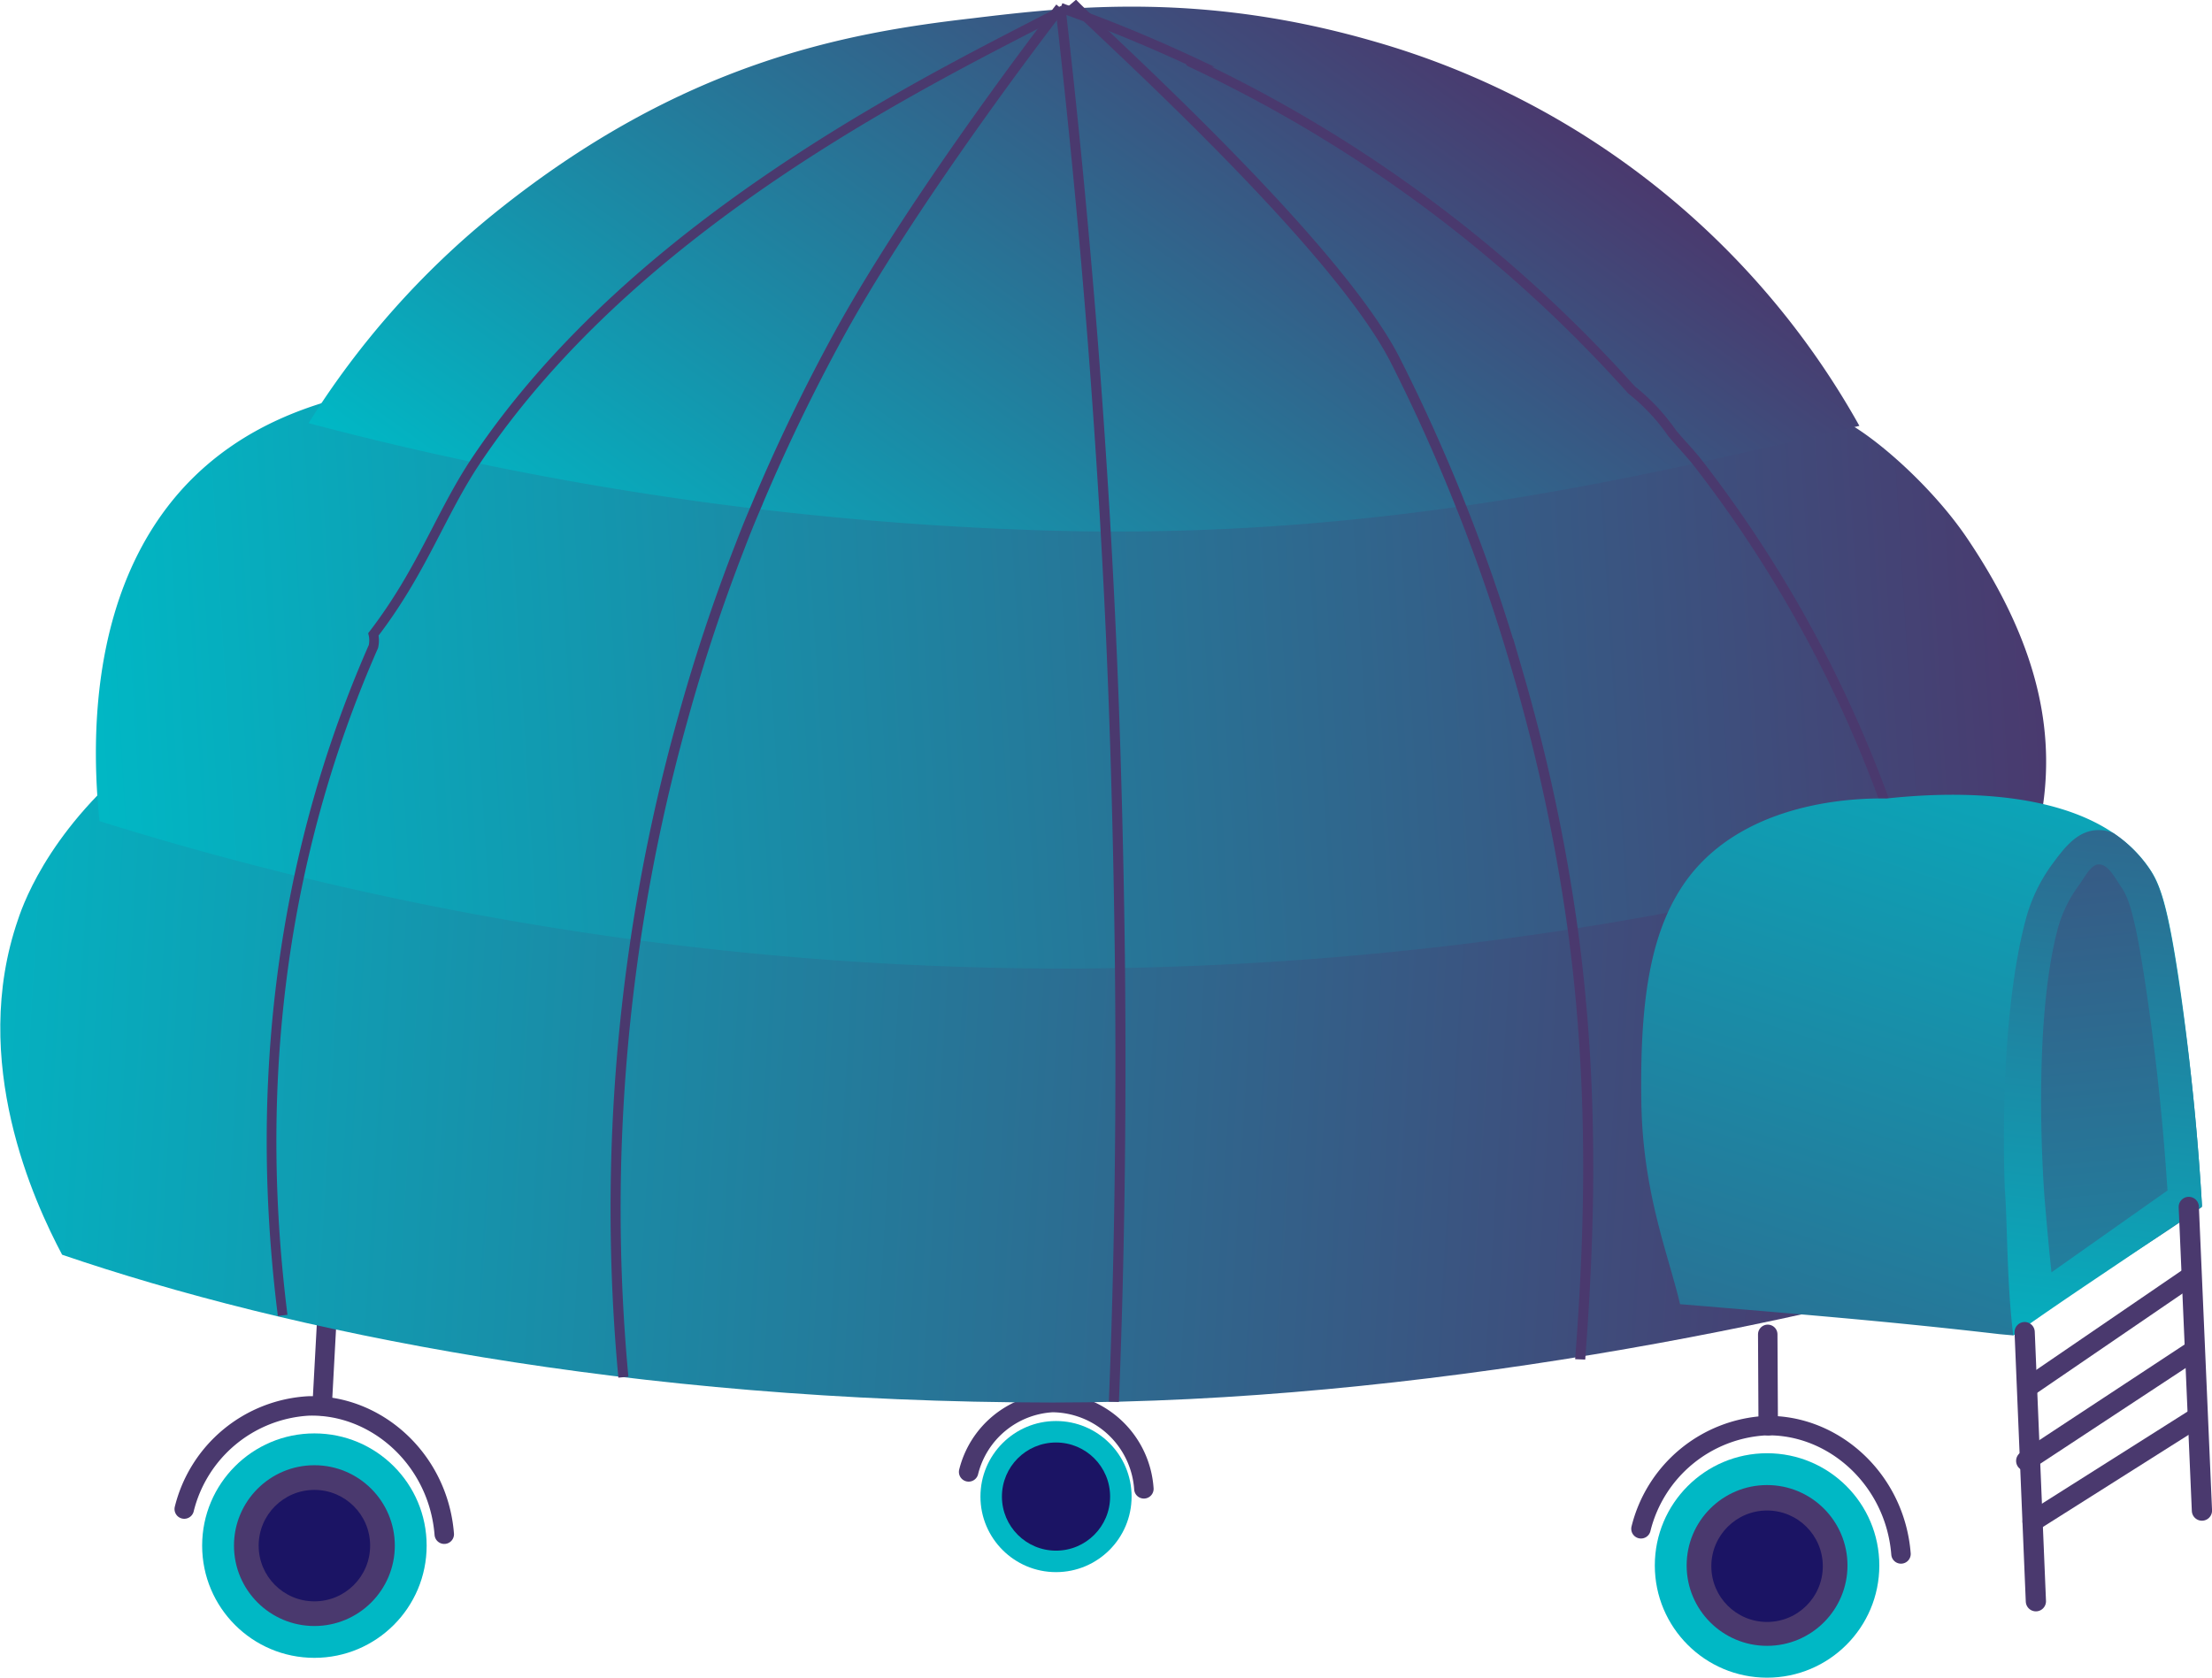 <svg id="assets" xmlns="http://www.w3.org/2000/svg" xmlns:xlink="http://www.w3.org/1999/xlink" viewBox="0 0 228.59 173.42"><defs><style>.cls-1{fill:#00b8c5;}.cls-2{fill:#4a396e;}.cls-3{fill:#1b1464;}.cls-12,.cls-13,.cls-4,.cls-8{fill:none;stroke:#4a396e;stroke-miterlimit:10;}.cls-12,.cls-4{stroke-linecap:round;}.cls-4{stroke-width:2.01px;}.cls-5{fill:url(#linear-gradient);}.cls-6{fill:url(#linear-gradient-2);}.cls-7{fill:url(#linear-gradient-3);}.cls-9{fill:url(#linear-gradient-4);}.cls-10{fill:url(#linear-gradient-5);}.cls-11{fill:url(#linear-gradient-6);}.cls-12{stroke-width:2.09px;}.cls-13{stroke-width:1.04px;}</style><linearGradient id="linear-gradient" x1="2062.18" y1="1330.49" x2="2271.87" y2="1343.1" gradientUnits="userSpaceOnUse"><stop offset="0" stop-color="#00b8c5"/><stop offset="1" stop-color="#4a396e"/></linearGradient><linearGradient id="linear-gradient-2" x1="2082.08" y1="1311.82" x2="2285.79" y2="1299.15" xlink:href="#linear-gradient"/><linearGradient id="linear-gradient-3" x1="2158.51" y1="1320.45" x2="2217.8" y2="1238.2" xlink:href="#linear-gradient"/><linearGradient id="linear-gradient-4" x1="2290.15" y1="1298.06" x2="2241.74" y2="1446.28" xlink:href="#linear-gradient"/><linearGradient id="linear-gradient-5" x1="2288.14" y1="1384.58" x2="2298.45" y2="1289.39" xlink:href="#linear-gradient"/><linearGradient id="linear-gradient-6" x1="2298.69" y1="1434.92" x2="2284.49" y2="1289.29" xlink:href="#linear-gradient"/></defs><title>blue</title><circle class="cls-1" cx="32.49" cy="159.77" r="11.6"/><circle class="cls-2" cx="32.49" cy="159.77" r="8.31"/><circle class="cls-3" cx="32.49" cy="159.77" r="5.76"/><path class="cls-4" d="M2092.94,1394.69a14.05,14.05,0,0,1,12.87-10.66c7-.18,13.39,5.53,14,13.26" transform="translate(-2073.9 -1238.7)"/><line class="cls-4" x1="33.29" y1="145.32" x2="33.8" y2="135.89"/><circle class="cls-1" cx="109.13" cy="154.7" r="7.81"/><circle class="cls-3" cx="109.13" cy="154.7" r="5.59"/><circle class="cls-3" cx="109.13" cy="154.7" r="3.87"/><path class="cls-4" d="M2174,1390.85a9.46,9.46,0,0,1,8.66-7.17,9.56,9.56,0,0,1,9.45,8.92" transform="translate(-2073.9 -1238.7)"/><line class="cls-4" x1="182.73" y1="147.38" x2="182.68" y2="137.93"/><circle class="cls-1" cx="182.61" cy="161.82" r="11.6"/><circle class="cls-2" cx="182.61" cy="161.82" r="8.31"/><circle class="cls-3" cx="182.61" cy="161.9" r="5.76"/><path class="cls-4" d="M2243.48,1396.73a14.05,14.05,0,0,1,12.87-10.66c7-.18,13.39,5.53,14,13.26" transform="translate(-2073.9 -1238.7)"/><path class="cls-5" d="M2089.77,1315.81c-10.27,7.72-13.32,15.87-14,17.92-5.09,14.69,1.69,29.27,4.55,34.67,23.23,7.94,58.62,15.24,102.34,15.28,37.61,0,77.43-8.08,102.7-15.58,9.23-19.4,10-35.36.84-44.1,0,0-3-2.84-11-10.91C2245.79,1283.16,2128.8,1286.47,2089.77,1315.81Z" transform="translate(-2073.9 -1238.7)"/><path class="cls-6" d="M2111.06,1279.32c-4.17,1-11.93,3-18.16,9.75-10.1,11-9.46,27.25-8.72,34.51a334.83,334.83,0,0,0,100.32,15.24,344.56,344.56,0,0,0,100.25-15.24c1.61-8.34.26-17.65-7.57-29.25-4.16-6.16-11.73-12.48-14.68-12.85C2215.28,1275.5,2162.6,1267,2111.06,1279.32Z" transform="translate(-2073.9 -1238.7)"/><path class="cls-7" d="M2174.31,1240.6c-13.26,1.52-30,4.62-49.21,20.06a87.62,87.62,0,0,0-19.31,21.78,336.9,336.9,0,0,0,76,11.09c35.07,1.07,62.29-5.69,84.26-10.81a83.83,83.83,0,0,0-50.15-39.74C2198.31,1237.89,2184.81,1239.32,2174.31,1240.6Z" transform="translate(-2073.9 -1238.7)"/><path class="cls-8" d="M2183.51,1239.5l0.37,0.14,0.2,0.07c3.9,1.4,8.33,3.17,13.09,5.4,0,0-.29,0-0.26,0A141.7,141.7,0,0,1,2242.5,1279h0a20.76,20.76,0,0,1,4.2,4.48c0.83,1,1.81,2,2.6,3a129.24,129.24,0,0,1,21.39,41.06,147.4,147.4,0,0,1,6.47,42.82" transform="translate(-2073.9 -1238.7)"/><path class="cls-9" d="M2301.46,1363.46c-6.1,4.36-13.39,8.47-19.51,13.28l-1.43-.13c-11.88-1.38-21.16-2.1-33-3.1-1.22-5.17-3.85-11.51-4-20.81-0.18-10.91,1-18.29,5-23.46,6-7.67,16.89-8.06,20.33-8,4.53-.49,16.28-1.35,23.53,3.63a13.65,13.65,0,0,1,3.59,3.53c1.14,1.64,2,3.75,3.37,13.5C2300.56,1350.71,2301.15,1358.18,2301.46,1363.46Z" transform="translate(-2073.9 -1238.7)"/><path class="cls-10" d="M2301.46,1363.36c-6.1,4.36-13.39,9-19.51,13.39-0.68-5.59-.59-11.5-0.87-15.12,0,0-.79-17,2.21-28.06A17.06,17.06,0,0,1,2286,1328c1.09-1.47,2.28-3.08,4.06-3.43a3.87,3.87,0,0,1,2.26.26,13.66,13.66,0,0,1,3.59,3.53c1.14,1.64,2,3.7,3.37,13.45C2300.56,1350.65,2301.15,1358.07,2301.46,1363.36Z" transform="translate(-2073.9 -1238.7)"/><path class="cls-11" d="M2285.9,1370.22c-0.28-2.65-.52-5.31-0.74-8,0-.18-1.36-17.41,1.44-27.7a13.71,13.71,0,0,1,2.19-4.39c0.52-.71,1.19-2.08,2-2.08h0c1,0,1.7,1.45,2.31,2.33,0.73,1.05,1.48,2.74,2.79,12,0.92,6.46,1.59,13,2,19.38Z" transform="translate(-2073.9 -1238.7)"/><line class="cls-12" x1="209.23" y1="137.7" x2="210.39" y2="165.52"/><line class="cls-4" x1="209.63" y1="143.37" x2="226.07" y2="132.13"/><line class="cls-12" x1="209.39" y1="151.01" x2="226.78" y2="139.56"/><line class="cls-12" x1="210.05" y1="157.28" x2="227.09" y2="146.5"/><path class="cls-8" d="M2183.8,1239.74c-13.17,6.88-44,21.52-60.78,46.68-3.61,5.44-5.53,11.33-10.53,17.85h0a2.88,2.88,0,0,1,0,1.26c-12.47,28.37-11.2,54.57-9.38,69.14" transform="translate(-2073.9 -1238.7)"/><path class="cls-13" d="M2138.32,1381.06a188.4,188.4,0,0,1,6.06-67.78,184.58,184.58,0,0,1,6-18.13q0.76-2,1.56-3.86a189.38,189.38,0,0,1,8.74-18.15c8-14.55,22.62-33.45,22.78-33.64" transform="translate(-2073.9 -1238.7)"/><path class="cls-13" d="M2183.51,1239.5a1.34,1.34,0,0,1,0,.16c0,0.21.06,0.41,0.07,0.61q1.84,16.05,3.21,33.2,0.72,9.21,1.29,18.71l0.08,1.45q0.64,11.1,1,22.6t0.48,22.52q0.23,23.27-.63,44.85" transform="translate(-2073.9 -1238.7)"/><path class="cls-13" d="M2184.71,1239c1.52,1.79,27.08,24.47,33.41,37,2.42,4.78,4.72,9.87,6.86,15.28,0.44,1.1.87,2.22,1.29,3.35q2.46,6.56,4.52,13.71a186,186,0,0,1,5.68,26.71c2.28,17,1.63,32.12.73,44.15v-0.1" transform="translate(-2073.9 -1238.7)"/><line class="cls-12" x1="226.19" y1="124.76" x2="227.55" y2="156.15"/></svg>